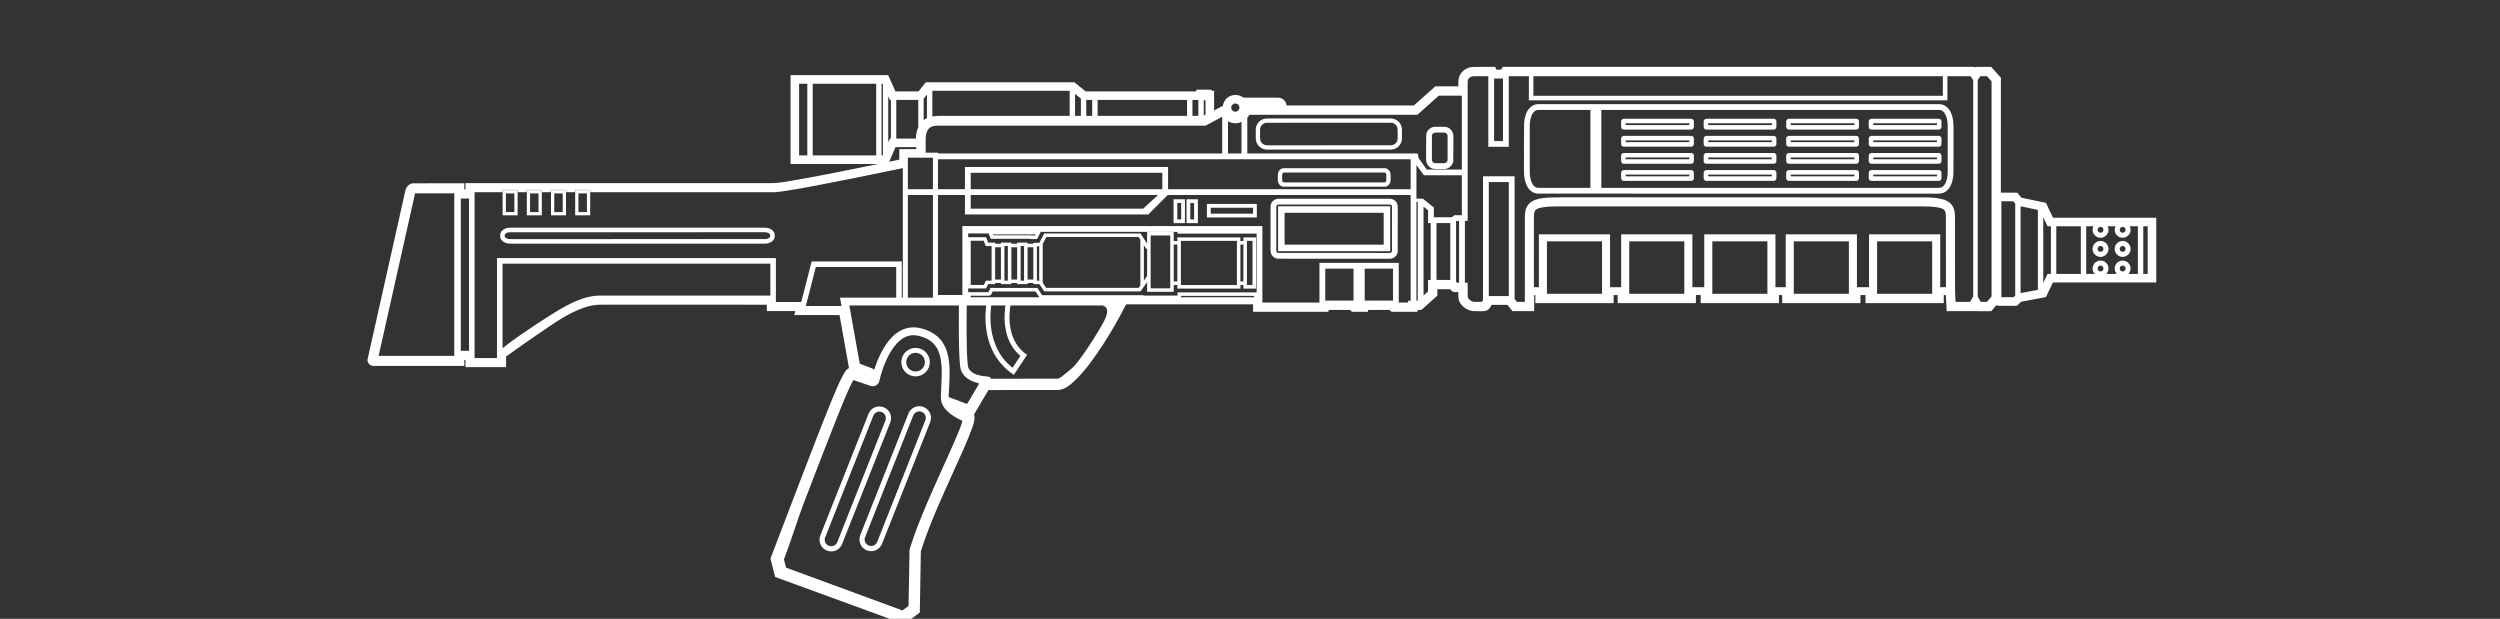 ﻿<?xml version="1.0" encoding="UTF-8" standalone="no"?>
<!DOCTYPE svg PUBLIC "-//W3C//DTD SVG 20010904//EN" "http://www.w3.org/TR/2001/REC-SVG-20010904/DTD/svg10.dtd">
<svg version="1.1" id="Frosty Editor v1.0.6.3" xmlns="http://www.w3.org/2000/svg" d1p1:xlink="http://www.w3.org/1999/xlink" viewBox="0 0 101 25" xmlns:d1p1="xmlns">
  <rect x="0" y="0" width="101" height="25" fill="#333333" stroke="none"/>
  <path stroke="none" fill="#ffffffff" d="M 79.701,2.699 C 79.679,2.699 79.658,2.700 79.636,2.701 75.752,2.703 71.867,2.701 67.982,2.702 65.558,2.702 63.135,2.702 60.712,2.702 60.686,2.737 60.665,2.775 60.645,2.814 60.452,2.814 60.452,2.814 60.452,2.814 60.438,2.777 60.423,2.739 60.409,2.702 60.096,2.704 59.782,2.696 59.469,2.707 59.225,2.731 58.993,2.907 58.938,3.151 58.910,3.261 58.916,3.375 58.917,3.488 57.988,3.488 57.988,3.488 57.988,3.488 57.698,3.746 57.407,4.004 57.117,4.262 55.404,4.262 53.692,4.262 51.979,4.262 51.966,4.097 51.823,3.951 51.655,3.948 51.516,3.940 51.376,3.950 51.236,3.946 50.901,3.946 50.565,3.945 50.229,3.944 50.012,3.764 49.644,3.814 49.491,4.054 49.445,4.121 49.414,4.198 49.405,4.278 49.300,4.319 49.207,4.386 49.106,4.434 49.060,4.470 49.037,4.467 49.049,4.404 49.049,3.647 49.049,3.647 49.049,3.647 49.014,3.670 48.983,3.707 48.961,3.654 48.894,3.598 48.804,3.632 48.727,3.623 48.325,3.623 48.325,3.623 48.325,3.623 48.321,3.653 48.353,3.709 48.299,3.692 43.859,3.692 43.859,3.692 43.859,3.692 43.708,3.569 43.556,3.446 43.404,3.323 37.402,3.323 37.402,3.323 37.402,3.323 37.305,3.446 37.207,3.569 37.110,3.692 36.177,3.692 36.177,3.692 36.177,3.692 36.079,3.473 35.981,3.255 35.883,3.036 31.938,3.036 31.938,3.036 31.938,3.036 31.938,6.625 31.938,6.625 31.938,6.625 35.479,6.625 35.479,6.625 35.479,6.625 34.258,6.876 33.036,7.124 31.808,7.332 31.562,7.373 31.315,7.406 31.065,7.398 29.582,7.401 28.098,7.398 26.614,7.399 18.806,7.399 18.806,7.399 18.806,7.399 18.806,7.654 18.806,7.654 18.806,7.654 18.756,7.671 18.753,7.636 18.759,7.595 18.759,7.403 18.759,7.403 18.759,7.403 18.060,7.405 17.361,7.400 16.663,7.408 16.496,7.430 16.390,7.594 16.366,7.749 15.861,10.007 15.353,12.264 14.848,14.522 14.824,14.675 14.983,14.806 15.129,14.783 16.339,14.785 17.549,14.784 18.759,14.784 18.759,14.541 18.759,14.541 18.759,14.541 18.808,14.524 18.811,14.559 18.806,14.600 18.806,14.832 18.806,14.832 18.806,14.832 20.446,14.832 20.446,14.832 20.446,14.832 20.446,14.404 20.446,14.404 20.446,14.404 21.023,13.985 21.612,13.584 22.201,13.181 22.691,12.853 23.205,12.529 23.781,12.372 24.006,12.311 24.240,12.305 24.471,12.309 26.640,12.311 28.809,12.309 30.979,12.310 30.979,12.567 30.979,12.567 30.979,12.567 32.130,12.567 32.130,12.567 32.130,12.567 32.116,12.621 32.102,12.675 32.088,12.729 33.917,12.729 33.917,12.729 33.917,12.729 34.045,13.444 34.172,14.158 34.300,14.872 34.169,14.930 34.109,15.071 34.042,15.188 33.857,15.536 33.715,15.905 33.562,16.268 33.145,17.291 32.751,18.325 32.354,19.356 31.943,20.426 31.535,21.498 31.126,22.568 31.190,22.815 31.253,23.062 31.316,23.309 33.054,23.945 34.792,24.580 36.529,25.216 36.739,25.060 36.950,24.903 37.160,24.746 37.174,23.921 37.188,23.096 37.202,22.270 37.576,21.099 38.101,19.985 38.604,18.865 38.843,18.337 39.089,17.811 39.284,17.265 39.332,17.120 39.382,16.968 39.370,16.813 39.369,16.779 39.334,16.747 39.366,16.719 39.556,16.399 39.745,16.079 39.933,15.758 40.883,15.757 41.833,15.758 42.783,15.755 43.039,15.722 43.243,15.544 43.425,15.375 43.874,14.946 44.226,14.429 44.567,13.913 44.906,13.391 45.213,12.849 45.496,12.294 50.624,12.294 50.624,12.294 50.624,12.294 50.624,12.597 50.624,12.597 50.624,12.597 53.657,12.597 53.657,12.597 53.657,12.597 53.676,12.576 53.684,12.548 53.682,12.520 54.548,12.520 54.548,12.520 54.548,12.520 54.574,12.586 54.651,12.614 54.716,12.597 55.252,12.597 55.252,12.597 55.252,12.597 55.270,12.576 55.278,12.548 55.276,12.520 56.143,12.520 56.143,12.520 56.143,12.520 56.168,12.586 56.246,12.614 56.311,12.597 57.261,12.597 57.261,12.597 57.261,12.597 57.277,12.572 57.245,12.512 57.291,12.527 57.368,12.533 57.452,12.517 57.501,12.453 57.690,12.283 57.880,12.113 58.069,11.943 58.069,11.684 58.069,11.684 58.069,11.684 58.243,11.686 58.418,11.680 58.592,11.687 58.638,11.752 58.709,11.816 58.795,11.799 58.917,11.799 58.917,11.799 58.917,11.799 58.914,11.956 58.906,12.128 59.005,12.260 59.141,12.467 59.392,12.589 59.640,12.571 59.757,12.567 59.875,12.579 59.991,12.565 60.119,12.542 60.217,12.437 60.257,12.317 60.899,12.317 60.899,12.317 60.899,12.317 60.967,12.402 61.036,12.486 61.105,12.571 61.981,12.571 61.981,12.571 61.981,12.571 61.980,12.354 61.980,12.138 61.980,11.921 62.026,11.906 62.038,11.930 62.029,11.973 62.029,12.246 62.029,12.246 62.029,12.246 65.190,12.246 65.190,12.246 65.190,12.246 65.190,11.920 65.190,11.920 65.190,11.920 65.353,11.920 65.353,11.920 65.353,11.920 65.353,12.246 65.353,12.246 65.353,12.246 68.514,12.246 68.514,12.246 68.514,12.246 68.514,11.920 68.514,11.920 68.514,11.920 68.709,11.920 68.709,11.920 68.709,11.920 68.709,12.246 68.709,12.246 68.709,12.246 71.870,12.246 71.870,12.246 71.870,12.246 71.870,11.920 71.870,11.920 71.870,11.920 72.001,11.920 72.001,11.920 72.001,11.920 72.001,12.246 72.001,12.246 72.001,12.246 75.163,12.246 75.163,12.246 75.163,12.246 75.163,11.920 75.163,11.920 75.163,11.920 75.366,11.920 75.366,11.920 75.366,11.920 75.366,12.246 75.366,12.246 75.366,12.246 78.528,12.246 78.528,12.246 78.528,12.246 78.528,11.920 78.528,11.920 78.528,11.920 78.565,11.925 78.631,11.899 78.615,11.960 78.625,12.164 78.635,12.367 78.646,12.571 79.809,12.571 79.809,12.571 79.809,12.571 79.823,12.537 79.862,12.582 79.893,12.572 80.077,12.569 80.262,12.572 80.447,12.571 80.517,12.490 80.587,12.403 80.658,12.325 80.728,12.378 80.819,12.345 80.899,12.354 81.482,12.354 81.482,12.354 81.482,12.354 81.551,12.303 81.598,12.224 81.675,12.185 82.002,12.125 82.328,12.064 82.654,12.003 82.749,11.806 82.843,11.609 82.938,11.412 87.113,11.412 87.113,11.412 87.113,11.412 87.113,8.796 87.113,8.796 87.113,8.796 82.940,8.796 82.940,8.796 82.940,8.796 82.845,8.596 82.750,8.395 82.656,8.195 82.326,8.126 81.997,8.057 81.667,7.988 81.610,7.920 81.552,7.852 81.494,7.784 81.274,7.784 81.055,7.784 80.835,7.783 80.837,6.236 80.835,4.688 80.836,3.141 80.705,2.994 80.575,2.848 80.444,2.702 80.241,2.703 80.037,2.699 79.835,2.704 79.811,2.724 79.793,2.718 79.765,2.706 79.744,2.700 79.722,2.699 79.701,2.699 Z M 59.844,3.079 C 60.128,3.079 60.128,3.079 60.128,3.079 60.128,5.932 60.128,5.932 60.128,5.932 60.955,5.932 60.955,5.932 60.955,5.932 60.955,4.981 60.954,4.030 60.954,3.079 61.766,3.079 61.766,3.079 61.766,3.079 61.766,3.871 61.766,3.871 61.766,3.871 61.766,4.054 61.766,4.054 61.766,4.054 61.950,4.054 61.950,4.054 61.950,4.054 78.675,4.054 78.675,4.054 78.675,4.054 78.675,3.871 78.675,3.871 78.675,3.871 78.675,3.079 78.675,3.079 78.675,3.079 79.609,3.079 79.609,3.079 79.609,3.079 79.645,3.131 79.681,3.184 79.717,3.237 79.717,11.971 79.717,11.971 79.717,11.971 79.676,12.046 79.636,12.120 79.595,12.195 79.004,12.195 79.004,12.195 79.004,12.195 78.998,12.059 78.989,11.923 78.985,11.787 78.981,10.972 78.983,10.157 78.982,9.342 78.982,9.115 78.984,8.889 78.978,8.663 78.970,8.528 78.936,8.388 78.853,8.279 78.764,8.164 78.631,8.091 78.493,8.052 78.259,7.988 78.015,7.977 77.774,7.974 73.011,7.974 68.248,7.973 63.486,7.973 63.197,7.975 62.909,7.968 62.620,7.980 62.417,7.989 62.212,8.007 62.019,8.076 61.889,8.124 61.768,8.209 61.698,8.331 61.625,8.457 61.604,8.606 61.605,8.749 61.602,9.898 61.604,11.046 61.604,12.195 61.284,12.195 61.284,12.195 61.284,12.195 61.253,12.156 61.221,12.117 61.190,12.078 61.190,7.122 61.190,7.122 61.190,7.122 59.914,7.122 59.914,7.122 59.914,7.122 59.914,8.781 59.914,10.439 59.913,12.098 59.912,12.136 59.895,12.182 59.855,12.192 59.820,12.198 59.784,12.193 59.748,12.195 59.687,12.194 59.626,12.196 59.566,12.195 59.508,12.191 59.450,12.172 59.404,12.136 59.358,12.103 59.314,12.061 59.297,12.007 59.290,11.812 59.295,11.617 59.292,11.423 59.182,11.423 59.182,11.423 59.182,11.423 59.182,8.927 59.182,8.927 59.182,8.927 59.293,8.927 59.293,8.927 59.293,8.927 59.293,7.081 59.293,7.081 59.293,7.081 59.293,6.848 59.293,6.848 59.293,6.848 59.293,3.864 59.293,3.864 59.293,3.864 59.293,3.672 59.292,3.480 59.294,3.289 59.298,3.235 59.322,3.176 59.366,3.141 59.422,3.093 59.498,3.078 59.570,3.080 59.661,3.079 59.753,3.079 59.844,3.079 Z M 61.950,3.079 C 78.491,3.079 78.491,3.079 78.491,3.079 78.491,3.871 78.491,3.871 78.491,3.871 61.950,3.871 61.950,3.871 61.950,3.871 Z M 80.009,3.079 C 80.275,3.079 80.275,3.079 80.275,3.079 80.337,3.147 80.398,3.216 80.459,3.284 80.459,11.976 80.459,11.976 80.459,11.976 80.397,12.049 80.335,12.122 80.273,12.195 80.023,12.195 80.023,12.195 80.023,12.195 79.982,12.124 79.942,12.053 79.901,11.982 79.901,3.230 79.901,3.230 79.901,3.230 79.937,3.179 79.973,3.129 80.009,3.079 Z M 60.361,3.172 C 60.721,3.172 60.721,3.172 60.721,3.172 60.721,5.698 60.721,5.698 60.721,5.698 60.361,5.698 60.361,5.698 60.361,5.698 Z M 32.284,3.382 C 32.616,3.382 32.616,3.382 32.616,3.382 32.616,6.279 32.616,6.279 32.616,6.279 32.284,6.279 32.284,6.279 32.284,6.279 Z M 32.834,3.382 C 35.398,3.382 35.398,3.382 35.398,3.382 35.398,6.279 35.398,6.279 35.398,6.279 32.834,6.279 32.834,6.279 32.834,6.279 Z M 35.615,3.382 C 35.660,3.382 35.660,3.382 35.660,3.382 35.668,3.396 35.670,3.411 35.669,3.426 35.669,6.254 35.669,6.254 35.669,6.254 35.662,6.262 35.664,6.282 35.650,6.279 35.615,6.279 35.615,6.279 35.615,6.279 Z M 37.667,3.669 C 43.215,3.669 43.215,3.669 43.215,3.669 43.215,4.681 43.215,4.681 43.215,4.681 41.464,4.681 39.712,4.681 37.960,4.681 37.862,4.680 37.763,4.687 37.667,4.705 Z M 43.433,3.792 C 43.511,3.856 43.589,3.919 43.668,3.982 43.668,4.681 43.668,4.681 43.668,4.681 43.589,4.681 43.511,4.680 43.433,4.681 Z M 37.449,3.820 C 37.449,4.771 37.449,4.771 37.449,4.771 37.402,4.793 37.357,4.820 37.316,4.852 37.316,3.988 37.316,3.988 37.316,3.988 37.361,3.932 37.405,3.876 37.449,3.820 Z M 58.130,3.864 C 59.059,3.864 59.059,3.864 59.059,3.864 59.059,6.848 59.059,6.848 59.059,6.848 57.644,6.848 57.644,6.848 57.644,6.848 57.534,6.695 57.423,6.542 57.312,6.389 57.310,6.323 57.292,6.260 57.266,6.200 50.391,6.200 50.391,6.200 50.391,6.200 50.391,4.754 50.391,4.754 50.391,4.754 50.422,4.718 50.452,4.681 50.474,4.639 57.260,4.639 57.260,4.639 57.260,4.639 57.550,4.380 57.840,4.122 58.130,3.864 Z M 35.886,3.888 C 35.907,3.934 35.928,3.980 35.948,4.026 35.953,4.042 35.972,4.038 35.985,4.038 35.997,4.034 35.991,4.047 35.992,4.055 35.992,5.599 35.992,5.599 35.992,5.599 35.952,5.599 35.952,5.599 35.952,5.599 35.930,5.649 35.908,5.700 35.886,5.750 Z M 36.210,4.038 C 37.098,4.038 37.098,4.038 37.098,4.038 37.098,5.139 37.098,5.139 37.098,5.139 37.034,5.284 37.005,5.442 37.001,5.599 36.210,5.599 36.210,5.599 36.210,5.599 Z M 43.885,4.038 C 44.125,4.038 44.125,4.038 44.125,4.038 44.125,4.681 44.125,4.681 44.125,4.681 43.885,4.681 43.885,4.681 43.885,4.681 Z M 44.343,4.038 C 47.957,4.038 47.957,4.038 47.957,4.038 47.957,4.680 47.957,4.680 47.957,4.680 46.752,4.680 45.547,4.680 44.343,4.681 Z M 48.175,4.038 C 48.414,4.038 48.414,4.038 48.414,4.038 48.414,4.680 48.414,4.680 48.414,4.680 48.175,4.680 48.175,4.680 48.175,4.680 Z M 48.632,4.038 C 48.658,4.038 48.658,4.038 48.658,4.038 48.656,4.050 48.668,4.061 48.680,4.055 48.691,4.055 48.708,4.051 48.703,4.068 48.703,4.630 48.703,4.630 48.703,4.630 48.632,4.668 48.632,4.668 48.632,4.668 Z M 49.897,4.181 C 49.900,4.181 49.903,4.181 49.907,4.181 49.957,4.181 50.007,4.204 50.038,4.244 50.082,4.299 50.086,4.382 50.045,4.440 50.007,4.501 49.927,4.527 49.859,4.506 49.789,4.487 49.742,4.417 49.742,4.346 49.739,4.261 49.813,4.185 49.897,4.181 Z M 62.143,4.206 C 62.136,4.206 62.129,4.207 62.122,4.207 62.041,4.212 61.963,4.239 61.895,4.283 61.789,4.352 61.710,4.457 61.663,4.574 61.605,4.713 61.579,4.864 61.573,5.015 61.566,5.467 61.569,5.920 61.569,6.373 61.571,6.610 61.561,6.847 61.577,7.083 61.592,7.260 61.635,7.438 61.733,7.588 61.817,7.714 61.956,7.807 62.109,7.821 63.572,7.824 65.036,7.823 66.500,7.823 70.357,7.823 74.214,7.824 78.071,7.823 78.204,7.818 78.339,7.837 78.470,7.804 78.614,7.762 78.729,7.651 78.797,7.519 78.875,7.366 78.908,7.194 78.917,7.024 78.924,6.577 78.922,6.130 78.922,5.683 78.918,5.431 78.931,5.179 78.911,4.927 78.895,4.753 78.849,4.577 78.749,4.431 78.660,4.303 78.513,4.212 78.356,4.207 72.951,4.206 67.547,4.206 62.143,4.206 Z M 62.147,4.440 C 64.253,4.440 64.253,4.440 64.253,4.440 64.253,7.590 64.253,7.590 64.253,7.590 63.548,7.590 62.843,7.590 62.138,7.589 62.048,7.585 61.971,7.525 61.924,7.452 61.852,7.343 61.825,7.212 61.811,7.084 61.797,6.943 61.804,6.799 61.802,6.657 61.802,6.135 61.801,5.612 61.802,5.090 61.806,4.946 61.822,4.798 61.878,4.663 61.913,4.579 61.970,4.498 62.056,4.460 62.085,4.447 62.116,4.440 62.147,4.440 Z M 64.694,4.440 C 78.343,4.440 78.343,4.440 78.343,4.440 78.431,4.440 78.510,4.496 78.559,4.567 78.631,4.669 78.660,4.795 78.676,4.917 78.694,5.066 78.686,5.217 78.688,5.367 78.688,5.891 78.689,6.414 78.687,6.937 78.685,7.073 78.671,7.211 78.623,7.340 78.590,7.429 78.535,7.516 78.449,7.562 78.406,7.586 78.357,7.592 78.308,7.590 64.694,7.590 64.694,7.590 64.694,7.590 Z M 49.377,4.715 C 49.377,6.200 49.377,6.200 49.377,6.200 37.894,6.200 37.894,6.200 37.894,6.200 37.894,6.189 37.895,6.173 37.886,6.167 37.396,6.167 37.396,6.167 37.396,6.167 37.397,5.984 37.395,5.802 37.397,5.620 37.400,5.508 37.411,5.393 37.460,5.291 37.494,5.217 37.553,5.154 37.628,5.122 37.692,5.093 37.761,5.082 37.830,5.078 37.937,5.077 38.045,5.078 38.153,5.078 48.709,5.076 48.709,5.076 48.709,5.076 48.932,4.956 49.154,4.836 49.377,4.715 Z M 51.187,4.786 C 50.936,4.786 50.733,4.988 50.733,5.239 50.733,5.590 50.733,5.590 50.733,5.590 50.733,5.841 50.936,6.043 51.187,6.043 56.185,6.043 56.185,6.043 56.185,6.043 56.437,6.043 56.639,5.841 56.639,5.590 56.639,5.239 56.639,5.239 56.639,5.239 56.639,4.988 56.437,4.786 56.185,4.786 Z M 65.597,4.798 C 65.549,4.807 65.500,4.841 65.494,4.893 65.492,4.969 65.495,5.046 65.494,5.122 65.493,5.155 65.504,5.188 65.531,5.209 65.557,5.231 65.594,5.238 65.628,5.235 66.529,5.235 67.431,5.235 68.333,5.235 68.384,5.231 68.433,5.186 68.432,5.132 68.433,5.061 68.432,4.989 68.432,4.918 68.433,4.889 68.428,4.857 68.407,4.836 68.387,4.813 68.357,4.800 68.327,4.798 68.322,4.798 68.318,4.798 68.314,4.798 Z M 68.931,4.798 C 68.884,4.807 68.835,4.841 68.829,4.893 68.827,4.968 68.829,5.044 68.828,5.120 68.827,5.152 68.837,5.185 68.863,5.206 68.889,5.230 68.926,5.238 68.961,5.235 69.863,5.235 70.765,5.235 71.667,5.235 71.719,5.231 71.768,5.186 71.766,5.132 71.768,5.061 71.766,4.990 71.767,4.918 71.768,4.889 71.762,4.857 71.741,4.835 71.718,4.811 71.685,4.796 71.652,4.798 Z M 72.266,4.798 C 72.218,4.807 72.169,4.841 72.163,4.893 72.161,4.969 72.163,5.046 72.162,5.122 72.162,5.155 72.173,5.188 72.200,5.209 72.226,5.231 72.263,5.238 72.297,5.235 73.199,5.235 74.100,5.235 75.002,5.235 75.053,5.231 75.102,5.186 75.101,5.132 75.102,5.061 75.101,4.989 75.102,4.918 75.102,4.889 75.097,4.857 75.076,4.836 75.056,4.813 75.026,4.800 74.995,4.798 74.991,4.798 74.987,4.798 74.983,4.798 Z M 75.600,4.798 C 75.552,4.807 75.504,4.841 75.498,4.893 75.496,4.968 75.498,5.044 75.497,5.120 75.496,5.152 75.506,5.185 75.531,5.206 75.558,5.230 75.595,5.238 75.630,5.235 76.532,5.235 77.434,5.235 78.336,5.235 78.388,5.231 78.437,5.186 78.435,5.132 78.437,5.061 78.435,4.990 78.436,4.918 78.437,4.889 78.431,4.857 78.410,4.835 78.387,4.811 78.354,4.796 78.321,4.798 Z M 49.611,4.902 C 49.614,4.904 49.618,4.906 49.622,4.908 49.759,4.979 49.924,5.002 50.072,4.957 50.101,4.948 50.130,4.938 50.157,4.925 50.157,6.200 50.157,6.200 50.157,6.200 49.611,6.200 49.611,6.200 49.611,6.200 Z M 56.112,4.958 C 56.127,4.958 56.141,4.958 56.156,4.958 56.170,4.958 56.185,4.959 56.200,4.959 56.311,4.961 56.415,5.041 56.451,5.146 56.468,5.209 56.466,5.276 56.466,5.341 56.464,5.431 56.469,5.521 56.464,5.611 56.459,5.734 56.359,5.843 56.239,5.865 56.195,5.872 56.151,5.868 56.106,5.869 54.600,5.870 53.094,5.870 51.588,5.871 51.460,5.870 51.332,5.871 51.204,5.870 51.161,5.870 51.117,5.866 51.078,5.848 51.000,5.815 50.935,5.745 50.916,5.661 50.902,5.574 50.907,5.485 50.906,5.397 50.909,5.330 50.901,5.263 50.910,5.197 50.925,5.073 51.035,4.971 51.158,4.960 52.810,4.959 54.461,4.959 56.112,4.958 Z M 71.584,4.980 C 71.584,4.983 71.584,4.986 71.584,4.988 71.584,5.009 71.584,5.031 71.584,5.052 70.727,5.052 69.869,5.052 69.011,5.052 69.011,5.029 69.011,5.005 69.011,4.981 Z M 68.249,4.981 C 68.249,4.983 68.249,4.986 68.249,4.988 68.249,5.010 68.249,5.031 68.249,5.052 67.392,5.052 66.534,5.052 65.676,5.052 65.676,5.029 65.676,5.005 65.676,4.981 66.534,4.981 67.392,4.981 68.249,4.981 Z M 74.918,4.981 C 74.918,4.983 74.918,4.986 74.918,4.988 74.918,5.010 74.918,5.031 74.918,5.052 74.061,5.052 73.203,5.052 72.345,5.052 72.345,5.029 72.345,5.005 72.345,4.981 73.203,4.981 74.061,4.981 74.918,4.981 Z M 78.253,4.981 C 78.253,4.983 78.253,4.986 78.253,4.988 78.253,5.010 78.253,5.031 78.253,5.052 77.395,5.052 76.538,5.052 75.680,5.052 75.680,5.029 75.680,5.005 75.680,4.981 76.538,4.981 77.395,4.981 78.253,4.981 Z M 58.216,5.121 C 58.189,5.121 58.162,5.121 58.135,5.122 58.076,5.123 58.017,5.120 57.958,5.122 57.791,5.134 57.641,5.272 57.620,5.438 57.613,5.772 57.617,6.105 57.616,6.439 57.605,6.610 57.731,6.780 57.899,6.818 58.052,6.837 58.206,6.824 58.360,6.828 58.530,6.823 58.688,6.686 58.711,6.516 58.720,6.172 58.714,5.829 58.717,5.485 58.714,5.334 58.610,5.189 58.465,5.142 58.411,5.124 58.353,5.126 58.296,5.122 58.269,5.122 58.243,5.121 58.216,5.121 Z M 58.265,5.355 C 58.300,5.356 58.336,5.353 58.371,5.358 58.431,5.368 58.480,5.423 58.482,5.484 58.483,5.546 58.482,5.609 58.482,5.671 58.482,5.938 58.483,6.205 58.482,6.472 58.476,6.540 58.413,6.598 58.344,6.594 58.239,6.595 58.133,6.594 58.028,6.594 57.992,6.593 57.954,6.598 57.922,6.579 57.876,6.554 57.845,6.502 57.850,6.449 57.849,6.256 57.850,6.064 57.849,5.872 57.850,5.740 57.849,5.609 57.850,5.477 57.856,5.411 57.916,5.356 57.982,5.356 58.076,5.355 58.171,5.355 58.265,5.355 Z M 65.597,5.489 C 65.549,5.497 65.500,5.532 65.494,5.583 65.492,5.660 65.495,5.736 65.494,5.813 65.493,5.845 65.504,5.879 65.531,5.899 65.557,5.922 65.594,5.929 65.628,5.926 66.529,5.926 67.431,5.926 68.333,5.926 68.384,5.921 68.433,5.877 68.432,5.823 68.433,5.751 68.432,5.680 68.432,5.608 68.433,5.579 68.428,5.548 68.407,5.526 68.387,5.504 68.357,5.490 68.327,5.489 68.322,5.489 68.318,5.488 68.314,5.489 Z M 68.931,5.489 C 68.884,5.497 68.835,5.532 68.829,5.583 68.827,5.659 68.829,5.735 68.828,5.810 68.827,5.842 68.837,5.876 68.863,5.897 68.889,5.921 68.926,5.929 68.961,5.926 69.863,5.926 70.765,5.926 71.667,5.926 71.719,5.921 71.768,5.877 71.766,5.823 71.768,5.751 71.766,5.680 71.767,5.609 71.768,5.579 71.762,5.548 71.741,5.526 71.718,5.502 71.685,5.487 71.652,5.489 Z M 72.266,5.489 C 72.218,5.497 72.169,5.532 72.163,5.583 72.161,5.660 72.163,5.736 72.162,5.813 72.162,5.845 72.173,5.879 72.200,5.899 72.226,5.922 72.263,5.929 72.297,5.926 73.199,5.926 74.100,5.926 75.002,5.926 75.053,5.921 75.102,5.877 75.101,5.823 75.102,5.751 75.101,5.680 75.102,5.608 75.102,5.579 75.097,5.548 75.076,5.526 75.056,5.504 75.026,5.490 74.995,5.489 74.991,5.489 74.987,5.488 74.983,5.489 Z M 75.600,5.489 C 75.552,5.497 75.504,5.532 75.498,5.583 75.496,5.659 75.498,5.735 75.497,5.810 75.496,5.842 75.506,5.876 75.531,5.897 75.558,5.921 75.595,5.929 75.630,5.926 76.532,5.926 77.434,5.926 78.336,5.926 78.388,5.921 78.437,5.877 78.435,5.823 78.437,5.751 78.435,5.680 78.436,5.609 78.437,5.579 78.431,5.548 78.410,5.526 78.387,5.502 78.354,5.487 78.321,5.489 Z M 71.584,5.671 C 71.584,5.674 71.584,5.676 71.584,5.679 71.584,5.700 71.584,5.721 71.584,5.743 70.727,5.743 69.869,5.743 69.011,5.743 69.011,5.720 69.011,5.696 69.011,5.672 69.869,5.672 70.726,5.672 71.584,5.671 Z M 68.249,5.672 C 68.249,5.674 68.249,5.677 68.249,5.679 68.249,5.700 68.249,5.721 68.249,5.742 65.676,5.743 65.676,5.743 65.676,5.743 65.676,5.719 65.676,5.696 65.676,5.672 66.534,5.672 67.392,5.672 68.249,5.672 Z M 74.918,5.672 C 74.918,5.674 74.918,5.677 74.918,5.679 74.918,5.700 74.918,5.721 74.918,5.742 72.345,5.743 72.345,5.743 72.345,5.743 72.345,5.719 72.345,5.696 72.345,5.672 73.203,5.672 74.061,5.672 74.918,5.672 Z M 78.253,5.672 C 78.253,5.674 78.253,5.677 78.253,5.679 78.253,5.700 78.253,5.722 78.253,5.743 77.395,5.743 76.538,5.743 75.680,5.743 75.680,5.719 75.680,5.696 75.680,5.672 Z M 36.179,5.945 C 37.019,5.945 37.019,5.945 37.019,5.945 37.019,5.987 37.034,6.043 36.972,6.024 36.331,6.024 36.331,6.024 36.331,6.024 36.331,6.449 36.331,6.449 36.331,6.449 36.196,6.477 36.060,6.506 35.925,6.534 36.010,6.337 36.094,6.141 36.179,5.945 Z M 65.597,6.180 C 65.549,6.188 65.500,6.223 65.494,6.274 65.492,6.350 65.495,6.427 65.494,6.503 65.493,6.536 65.504,6.570 65.531,6.590 65.557,6.613 65.594,6.619 65.628,6.616 66.529,6.616 67.431,6.617 68.333,6.616 68.384,6.612 68.433,6.567 68.432,6.513 68.433,6.442 68.432,6.370 68.432,6.299 68.433,6.270 68.428,6.239 68.407,6.217 68.387,6.195 68.357,6.181 68.327,6.180 68.322,6.179 68.318,6.179 68.314,6.180 Z M 68.931,6.180 C 68.884,6.188 68.835,6.223 68.829,6.274 68.827,6.350 68.829,6.425 68.828,6.501 68.827,6.533 68.837,6.567 68.863,6.588 68.889,6.612 68.926,6.620 68.961,6.616 69.863,6.616 70.765,6.617 71.667,6.616 71.719,6.612 71.768,6.567 71.766,6.513 71.768,6.442 71.766,6.371 71.767,6.299 71.768,6.270 71.762,6.239 71.741,6.217 71.718,6.192 71.685,6.178 71.652,6.180 Z M 72.266,6.180 C 72.218,6.188 72.169,6.223 72.163,6.274 72.161,6.350 72.163,6.427 72.162,6.503 72.162,6.536 72.173,6.570 72.200,6.590 72.226,6.613 72.263,6.619 72.297,6.616 73.199,6.616 74.100,6.617 75.002,6.616 75.053,6.612 75.102,6.567 75.101,6.513 75.102,6.442 75.101,6.370 75.102,6.299 75.102,6.270 75.097,6.239 75.076,6.217 75.056,6.195 75.026,6.181 74.995,6.180 74.991,6.179 74.987,6.179 74.983,6.180 Z M 75.600,6.180 C 75.552,6.188 75.504,6.223 75.498,6.274 75.496,6.350 75.498,6.425 75.497,6.501 75.496,6.533 75.506,6.567 75.531,6.588 75.558,6.612 75.595,6.620 75.630,6.616 76.532,6.616 77.434,6.617 78.336,6.616 78.388,6.612 78.437,6.567 78.435,6.513 78.437,6.442 78.435,6.371 78.436,6.299 78.437,6.270 78.431,6.239 78.410,6.217 78.387,6.192 78.354,6.178 78.321,6.180 Z M 71.584,6.362 C 71.584,6.364 71.584,6.367 71.584,6.369 71.584,6.391 71.584,6.412 71.584,6.433 70.726,6.433 69.869,6.433 69.011,6.434 69.011,6.410 69.011,6.387 69.011,6.363 69.869,6.363 70.726,6.362 71.584,6.362 Z M 68.249,6.362 C 68.249,6.365 68.249,6.367 68.249,6.370 68.249,6.391 68.249,6.412 68.249,6.433 65.676,6.434 65.676,6.434 65.676,6.434 65.676,6.410 65.676,6.387 65.676,6.363 66.534,6.363 67.392,6.363 68.249,6.362 Z M 74.918,6.362 C 74.918,6.365 74.918,6.367 74.918,6.370 74.918,6.391 74.918,6.412 74.918,6.433 72.345,6.434 72.345,6.434 72.345,6.434 72.345,6.410 72.345,6.387 72.345,6.363 73.203,6.363 74.061,6.363 74.918,6.362 Z M 78.253,6.362 C 78.253,6.365 78.253,6.367 78.253,6.370 78.253,6.391 78.253,6.412 78.253,6.433 77.395,6.433 76.538,6.433 75.680,6.434 75.680,6.410 75.680,6.387 75.680,6.363 76.538,6.363 77.395,6.363 78.253,6.362 Z M 36.678,6.370 C 37.690,6.370 37.690,6.370 37.690,6.370 37.690,7.644 37.690,7.644 37.690,7.644 36.678,7.644 36.678,7.644 36.678,7.644 Z M 37.894,6.433 C 56.990,6.433 56.990,6.433 56.990,6.433 56.990,7.644 56.990,7.644 56.990,7.644 47.190,7.644 47.190,7.644 47.190,7.644 47.190,6.747 47.190,6.747 47.190,6.747 38.983,6.747 38.983,6.747 38.983,6.747 38.983,7.644 38.983,7.644 38.983,7.644 37.894,7.644 37.894,7.644 37.894,7.644 Z M 57.224,6.664 C 57.322,6.800 57.421,6.937 57.519,7.073 57.531,7.088 57.553,7.079 57.569,7.081 59.059,7.081 59.059,7.081 59.059,7.081 59.059,8.693 59.059,8.693 59.059,8.693 58.756,8.693 58.756,8.693 58.756,8.693 58.723,8.721 58.689,8.750 58.655,8.778 57.927,8.778 57.927,8.778 57.927,8.778 57.927,8.384 57.927,8.384 57.927,8.384 57.779,8.265 57.632,8.146 57.485,8.027 57.224,8.027 57.224,8.027 57.224,8.027 Z M 36.474,6.791 C 36.474,12.027 36.474,12.027 36.474,12.027 36.432,12.027 36.432,12.027 36.432,12.027 36.432,10.562 36.432,10.562 36.432,10.562 32.791,10.562 32.791,10.562 32.791,10.562 32.651,11.108 32.511,11.654 32.371,12.200 31.346,12.200 31.346,12.200 31.346,12.200 31.346,10.427 31.346,10.427 31.346,10.427 20.078,10.427 20.078,10.427 20.078,10.427 20.078,14.465 20.078,14.465 20.078,14.465 19.173,14.465 19.173,14.465 19.173,14.465 19.173,7.766 19.173,7.766 19.173,7.766 20.296,7.766 20.296,7.766 20.296,7.766 20.296,7.672 20.296,7.672 20.296,7.672 20.922,7.672 20.922,7.672 20.922,7.672 20.922,7.766 20.922,7.766 20.922,7.766 21.273,7.766 21.273,7.766 21.273,7.766 21.273,7.672 21.273,7.672 21.273,7.672 21.900,7.672 21.900,7.672 21.900,7.672 21.900,7.766 21.900,7.766 21.900,7.766 22.250,7.766 22.250,7.766 22.250,7.766 22.250,7.672 22.250,7.672 22.250,7.672 22.877,7.672 22.877,7.672 22.877,7.672 22.877,7.766 22.877,7.766 22.877,7.766 23.227,7.766 23.227,7.766 23.227,7.766 23.227,7.672 23.227,7.672 23.227,7.672 23.854,7.672 23.854,7.672 23.854,7.672 23.854,7.766 23.854,7.766 23.854,7.766 26.331,7.766 28.807,7.766 31.284,7.766 31.436,7.759 31.585,7.735 31.735,7.713 32.128,7.653 32.520,7.581 32.911,7.508 33.956,7.311 34.998,7.098 36.039,6.882 36.184,6.852 36.329,6.821 36.474,6.791 Z M 51.862,6.795 C 51.730,6.795 51.624,6.919 51.624,7.072 51.624,7.266 51.624,7.266 51.624,7.266 51.624,7.419 51.730,7.542 51.862,7.542 55.943,7.542 55.943,7.542 55.943,7.542 56.075,7.542 56.181,7.419 56.181,7.266 56.181,7.072 56.181,7.072 56.181,7.072 56.181,6.919 56.075,6.795 55.943,6.795 Z M 65.597,6.870 C 65.549,6.879 65.500,6.914 65.494,6.965 65.492,7.041 65.495,7.117 65.494,7.194 65.493,7.226 65.504,7.260 65.531,7.281 65.557,7.304 65.594,7.310 65.628,7.307 66.529,7.307 67.431,7.307 68.333,7.307 68.384,7.303 68.433,7.258 68.432,7.204 68.433,7.133 68.432,7.061 68.432,6.990 68.433,6.961 68.428,6.929 68.407,6.908 68.387,6.885 68.357,6.872 68.327,6.870 68.322,6.870 68.318,6.870 68.314,6.870 Z M 68.931,6.870 C 68.884,6.879 68.835,6.913 68.829,6.964 68.827,7.040 68.829,7.116 68.828,7.191 68.827,7.223 68.837,7.257 68.863,7.278 68.889,7.302 68.926,7.310 68.961,7.307 69.863,7.307 70.765,7.307 71.667,7.307 71.719,7.303 71.768,7.258 71.766,7.204 71.768,7.133 71.766,7.061 71.767,6.990 71.768,6.960 71.762,6.929 71.741,6.907 71.718,6.883 71.685,6.869 71.652,6.870 Z M 72.266,6.870 C 72.218,6.879 72.169,6.914 72.163,6.965 72.161,7.041 72.163,7.117 72.162,7.194 72.162,7.226 72.173,7.260 72.200,7.281 72.226,7.304 72.263,7.310 72.297,7.307 73.199,7.307 74.100,7.307 75.002,7.307 75.053,7.303 75.102,7.258 75.101,7.204 75.102,7.133 75.101,7.061 75.102,6.990 75.102,6.961 75.097,6.929 75.076,6.908 75.056,6.885 75.026,6.872 74.995,6.870 74.991,6.870 74.987,6.870 74.983,6.870 Z M 75.600,6.870 C 75.552,6.879 75.504,6.913 75.498,6.964 75.496,7.040 75.498,7.116 75.497,7.191 75.496,7.223 75.506,7.257 75.531,7.278 75.558,7.302 75.595,7.310 75.630,7.307 76.532,7.307 77.434,7.307 78.336,7.307 78.388,7.303 78.437,7.258 78.435,7.204 78.437,7.133 78.435,7.061 78.436,6.990 78.437,6.960 78.431,6.929 78.410,6.907 78.387,6.883 78.354,6.869 78.321,6.870 Z M 55.935,6.969 C 55.937,6.968 55.939,6.968 55.940,6.969 55.942,6.969 55.944,6.969 55.946,6.969 55.983,6.977 56.002,7.017 56.006,7.051 56.009,7.124 56.010,7.196 56.007,7.269 56.009,7.310 55.988,7.358 55.945,7.369 55.412,7.369 55.412,7.369 55.412,7.369 54.265,7.369 53.118,7.370 51.971,7.369 51.932,7.366 51.893,7.372 51.854,7.366 51.819,7.357 51.804,7.318 51.799,7.285 51.797,7.213 51.796,7.141 51.799,7.070 51.797,7.028 51.817,6.980 51.860,6.969 53.219,6.969 54.577,6.969 55.935,6.969 Z M 39.217,6.981 C 46.957,6.981 46.957,6.981 46.957,6.981 46.957,7.644 46.957,7.644 46.957,7.644 39.217,7.644 39.217,7.644 39.217,7.644 Z M 71.584,7.053 C 71.584,7.055 71.584,7.058 71.584,7.060 71.584,7.081 71.584,7.102 71.584,7.124 70.727,7.124 69.869,7.124 69.011,7.125 69.011,7.101 69.011,7.077 69.011,7.054 69.869,7.053 70.726,7.053 71.584,7.053 Z M 65.676,7.053 C 66.534,7.053 67.392,7.053 68.249,7.053 68.249,7.056 68.249,7.058 68.249,7.061 68.249,7.082 68.249,7.103 68.249,7.124 65.676,7.125 65.676,7.125 65.676,7.125 65.676,7.101 65.676,7.077 65.676,7.053 Z M 72.345,7.053 C 73.203,7.053 74.061,7.053 74.918,7.053 74.918,7.056 74.918,7.058 74.918,7.061 74.918,7.082 74.918,7.103 74.918,7.124 72.345,7.125 72.345,7.125 72.345,7.125 72.345,7.101 72.345,7.077 72.345,7.053 Z M 78.253,7.053 C 78.253,7.056 78.253,7.058 78.253,7.061 78.253,7.082 78.253,7.103 78.253,7.124 77.395,7.124 76.538,7.124 75.680,7.125 75.680,7.101 75.680,7.077 75.680,7.054 Z M 60.147,7.356 C 60.956,7.356 60.956,7.356 60.956,7.356 60.956,11.960 60.956,11.960 60.956,11.960 60.147,11.960 60.147,11.960 60.147,11.960 Z M 20.306,7.682 C 20.306,7.692 20.306,7.692 20.306,7.692 20.306,8.699 20.306,8.699 20.306,8.699 20.912,8.699 20.912,8.699 20.912,8.699 20.912,7.682 20.912,7.682 20.912,7.682 Z M 21.283,7.682 C 21.283,7.692 21.283,7.692 21.283,7.692 21.283,8.699 21.283,8.699 21.283,8.699 21.889,8.699 21.889,8.699 21.889,8.699 21.889,7.682 21.889,7.682 21.889,7.682 Z M 22.260,7.682 C 22.260,7.692 22.260,7.692 22.260,7.692 22.260,8.699 22.260,8.699 22.260,8.699 22.867,8.699 22.867,8.699 22.867,8.699 22.867,7.682 22.867,7.682 22.867,7.682 Z M 23.237,7.682 C 23.237,7.692 23.237,7.692 23.237,7.692 23.237,8.699 23.237,8.699 23.237,8.699 23.844,8.699 23.844,8.699 23.844,8.699 23.844,7.682 23.844,7.682 23.844,7.682 Z M 16.769,7.810 C 18.352,7.810 18.352,7.810 18.352,7.810 18.352,14.377 18.352,14.377 18.352,14.377 15.296,14.377 15.296,14.377 15.296,14.377 15.787,12.188 16.278,9.999 16.769,7.810 Z M 20.438,7.814 C 20.780,7.814 20.780,7.814 20.780,7.814 20.780,8.567 20.780,8.567 20.780,8.567 20.438,8.567 20.438,8.567 20.438,8.567 Z M 21.415,7.814 C 21.757,7.814 21.757,7.814 21.757,7.814 21.757,8.567 21.757,8.567 21.757,8.567 21.415,8.567 21.415,8.567 21.415,8.567 Z M 22.392,7.814 C 22.734,7.814 22.734,7.814 22.734,7.814 22.734,8.567 22.734,8.567 22.734,8.567 22.392,8.567 22.392,8.567 22.392,8.567 Z M 23.369,7.814 C 23.712,7.814 23.712,7.814 23.712,7.814 23.712,8.567 23.712,8.567 23.712,8.567 23.369,8.567 23.369,8.567 23.369,8.567 Z M 36.678,7.877 C 37.690,7.877 37.690,7.877 37.690,7.877 37.690,12.027 37.690,12.027 37.690,12.027 36.678,12.027 36.678,12.027 36.678,12.027 Z M 37.894,7.877 C 38.067,7.877 38.067,7.877 38.067,7.877 38.983,7.877 38.983,7.877 38.983,7.877 38.983,8.664 38.983,8.664 38.983,8.664 46.392,8.664 46.392,8.664 46.392,8.664 46.654,8.402 46.917,8.140 47.179,7.877 56.990,7.877 56.990,7.877 56.990,7.877 56.990,12.150 56.990,12.150 56.990,12.150 56.886,12.150 56.886,12.150 56.886,12.150 56.886,12.221 56.886,12.221 56.886,12.221 56.510,12.221 56.510,12.221 56.510,12.221 56.510,10.620 56.510,10.620 56.510,10.620 53.306,10.620 53.306,10.620 53.306,10.620 53.306,12.221 53.306,12.221 53.306,12.221 51.000,12.221 51.000,12.221 51.000,12.221 51.000,9.133 51.000,9.133 51.000,9.133 38.881,9.133 38.881,9.133 38.881,9.133 38.881,11.917 38.881,11.917 38.881,11.917 37.894,11.917 37.894,11.917 37.894,11.917 Z M 39.217,7.877 C 46.789,7.877 46.789,7.877 46.789,7.877 46.587,8.062 46.385,8.246 46.183,8.430 39.217,8.430 39.217,8.430 39.217,8.430 Z M 18.616,8.022 C 18.949,8.022 18.949,8.022 18.949,8.022 18.949,14.173 18.949,14.173 18.949,14.173 18.616,14.173 18.616,14.173 18.616,14.173 Z M 51.639,8.029 C 51.492,8.034 51.355,8.150 51.333,8.296 51.330,8.355 51.332,8.413 51.331,8.471 51.329,8.924 51.329,9.376 51.330,9.829 51.331,9.951 51.323,10.074 51.337,10.196 51.360,10.330 51.482,10.438 51.617,10.450 51.764,10.453 51.911,10.451 52.058,10.452 53.428,10.453 54.798,10.453 56.168,10.452 56.315,10.444 56.450,10.323 56.467,10.175 56.470,9.669 56.470,9.164 56.469,8.657 56.468,8.533 56.476,8.408 56.462,8.284 56.436,8.136 56.289,8.023 56.139,8.030 54.639,8.029 53.139,8.029 51.639,8.029 Z M 47.412,8.049 C 47.412,8.059 47.412,8.059 47.412,8.059 47.412,9.015 47.412,9.015 47.412,9.015 47.872,9.015 47.872,9.015 47.872,9.015 47.872,8.049 47.872,8.049 47.872,8.049 Z M 47.935,8.049 C 47.935,8.059 47.935,8.059 47.935,8.059 47.935,9.015 47.935,9.015 47.935,9.015 48.395,9.015 48.395,9.015 48.395,9.015 48.395,8.049 48.395,8.049 48.395,8.049 Z M 80.856,8.130 C 81.333,8.130 81.333,8.130 81.333,8.130 81.360,8.162 81.388,8.194 81.415,8.226 81.415,11.941 81.415,11.941 81.415,11.941 81.391,11.963 81.368,11.985 81.345,12.008 81.183,12.008 81.021,12.008 80.859,12.008 80.853,11.993 80.857,11.975 80.856,11.959 Z M 57.224,8.162 C 57.277,8.162 57.277,8.162 57.277,8.162 57.276,8.262 57.277,8.363 57.277,8.463 57.277,12.148 57.277,12.148 57.277,12.148 57.263,12.152 57.247,12.148 57.233,12.150 57.216,12.155 57.226,12.134 57.224,12.125 Z M 47.564,8.202 C 47.719,8.202 47.719,8.202 47.719,8.202 47.719,8.863 47.719,8.863 47.719,8.863 47.564,8.863 47.564,8.863 47.564,8.863 Z M 48.087,8.202 C 48.242,8.202 48.242,8.202 48.242,8.202 48.242,8.863 48.242,8.863 48.242,8.863 48.087,8.863 48.087,8.863 48.087,8.863 Z M 48.760,8.240 C 48.760,8.250 48.760,8.250 48.760,8.250 48.760,8.785 48.760,8.785 48.760,8.785 50.776,8.785 50.776,8.785 50.776,8.785 50.776,8.240 50.776,8.240 50.776,8.240 Z M 51.669,8.263 C 51.839,8.263 52.010,8.262 52.181,8.263 53.503,8.263 54.826,8.263 56.148,8.263 56.188,8.265 56.230,8.291 56.234,8.333 56.239,8.373 56.234,8.414 56.236,8.454 56.236,9.016 56.237,9.579 56.236,10.141 56.234,10.177 56.206,10.208 56.170,10.215 56.132,10.224 56.092,10.217 56.054,10.220 54.586,10.219 53.119,10.219 51.651,10.219 51.611,10.217 51.567,10.190 51.564,10.147 51.560,10.106 51.564,10.065 51.563,10.024 51.563,9.463 51.562,8.902 51.563,8.341 51.565,8.305 51.594,8.274 51.629,8.267 51.642,8.263 51.655,8.263 51.669,8.263 Z M 51.634,8.334 C 51.634,8.344 51.634,8.344 51.634,8.344 51.634,10.149 51.634,10.149 51.634,10.149 56.165,10.149 56.165,10.149 56.165,10.149 56.165,8.334 56.165,8.334 56.165,8.334 Z M 81.632,8.334 C 81.865,8.383 82.098,8.432 82.330,8.480 82.330,11.712 82.330,11.712 82.330,11.712 82.098,11.755 81.865,11.798 81.632,11.841 Z M 77.636,8.339 C 77.850,8.339 78.065,8.341 78.277,8.377 78.352,8.391 78.428,8.409 78.496,8.445 78.539,8.469 78.575,8.507 78.590,8.555 78.609,8.609 78.611,8.665 78.613,8.722 78.616,9.355 78.616,9.988 78.616,10.622 78.616,11.604 78.616,11.604 78.616,11.604 78.385,11.604 78.385,11.604 78.385,11.604 78.385,9.467 78.385,9.467 78.385,9.467 75.509,9.467 75.509,9.467 75.509,9.467 75.509,11.604 75.509,11.604 75.509,11.604 75.020,11.604 75.020,11.604 75.020,11.604 75.020,9.467 75.020,9.467 75.020,9.467 72.144,9.467 72.144,9.467 72.144,9.467 72.144,11.604 72.144,11.604 72.144,11.604 71.728,11.604 71.728,11.604 71.728,11.604 71.728,9.467 71.728,9.467 71.728,9.467 68.852,9.467 68.852,9.467 68.852,9.467 68.852,11.604 68.852,11.604 68.852,11.604 68.372,11.604 68.372,11.604 68.372,11.604 68.372,9.467 68.372,9.467 68.372,9.467 65.495,9.467 65.495,9.467 65.495,9.467 65.495,11.604 65.495,11.604 65.495,11.604 65.047,11.604 65.047,11.604 65.047,11.604 65.047,9.467 65.047,9.467 65.047,9.467 62.171,9.467 62.171,9.467 62.171,9.467 62.171,11.604 62.171,11.604 62.171,11.604 61.969,11.604 61.969,11.604 61.969,11.604 61.969,10.688 61.969,9.771 61.970,8.855 61.971,8.769 61.969,8.681 61.983,8.596 61.993,8.548 62.015,8.496 62.057,8.467 62.128,8.413 62.217,8.396 62.302,8.379 62.486,8.345 62.675,8.341 62.863,8.339 67.787,8.339 72.711,8.339 77.636,8.339 Z M 57.511,8.349 C 57.572,8.398 57.632,8.446 57.693,8.495 57.693,9.012 57.693,9.012 57.693,9.012 57.800,9.012 57.800,9.012 57.800,9.012 57.800,11.308 57.800,11.308 57.800,11.308 57.693,11.308 57.693,11.308 57.693,11.308 57.693,11.775 57.693,11.775 57.693,11.775 57.632,11.829 57.572,11.884 57.511,11.938 Z M 48.913,8.393 C 50.624,8.393 50.624,8.393 50.624,8.393 50.624,8.633 50.624,8.633 50.624,8.633 48.913,8.633 48.913,8.633 48.913,8.633 Z M 51.898,8.598 C 55.901,8.598 55.901,8.598 55.901,8.598 55.901,9.884 55.901,9.884 55.901,9.884 51.898,9.884 51.898,9.884 51.898,9.884 Z M 82.548,8.777 C 82.603,8.894 82.659,9.012 82.714,9.130 82.720,9.147 82.740,9.141 82.754,9.141 82.856,9.141 82.856,9.141 82.856,9.141 82.856,11.066 82.856,11.066 82.856,11.066 82.721,11.066 82.721,11.066 82.721,11.066 82.664,11.186 82.606,11.307 82.548,11.427 Z M 58.848,8.926 C 58.881,8.927 58.914,8.927 58.947,8.927 58.947,11.423 58.947,11.423 58.947,11.423 58.861,11.423 58.861,11.423 58.861,11.423 58.850,11.408 58.833,11.395 58.825,11.379 58.825,8.941 58.825,8.941 58.825,8.941 58.832,8.936 58.838,8.926 58.848,8.926 Z M 58.034,9.012 C 58.591,9.012 58.591,9.012 58.591,9.012 58.591,11.308 58.591,11.308 58.591,11.308 58.034,11.308 58.034,11.308 58.034,11.308 Z M 83.074,9.141 C 84.066,9.141 84.066,9.141 84.066,9.141 84.066,11.066 84.066,11.066 84.066,11.066 83.074,11.066 83.074,11.066 83.074,11.066 Z M 84.283,9.141 C 84.574,9.141 84.574,9.141 84.574,9.141 84.523,9.243 84.529,9.373 84.596,9.465 84.656,9.552 84.760,9.608 84.866,9.606 85.015,9.606 85.153,9.489 85.179,9.342 85.191,9.274 85.181,9.203 85.150,9.141 85.467,9.141 85.467,9.141 85.467,9.141 85.415,9.244 85.422,9.375 85.491,9.468 85.552,9.555 85.657,9.610 85.765,9.606 85.919,9.603 86.061,9.473 86.075,9.319 86.082,9.258 86.070,9.196 86.043,9.141 86.370,9.141 86.370,9.141 86.370,9.141 86.370,11.066 86.370,11.066 86.370,11.066 85.990,11.066 85.990,11.066 85.990,11.066 86.065,10.986 86.098,10.866 86.065,10.760 86.031,10.645 85.931,10.551 85.812,10.531 85.702,10.511 85.581,10.552 85.510,10.639 85.440,10.722 85.413,10.840 85.447,10.944 85.462,10.989 85.486,11.031 85.519,11.066 85.378,11.066 85.238,11.066 85.097,11.066 85.173,10.985 85.205,10.864 85.171,10.758 85.135,10.638 85.027,10.541 84.901,10.528 84.789,10.514 84.670,10.562 84.605,10.655 84.538,10.744 84.519,10.868 84.564,10.970 84.578,11.006 84.600,11.038 84.626,11.066 84.283,11.066 84.283,11.066 84.283,11.066 Z M 86.588,9.141 C 86.767,9.141 86.767,9.141 86.767,9.141 86.767,11.066 86.767,11.066 86.767,11.066 86.588,11.066 86.588,11.066 86.588,11.066 Z M 84.862,9.165 C 84.925,9.164 84.982,9.221 84.980,9.284 84.981,9.343 84.933,9.398 84.873,9.402 84.817,9.408 84.760,9.369 84.747,9.314 84.732,9.260 84.761,9.198 84.812,9.176 84.828,9.169 84.845,9.165 84.862,9.165 Z M 85.755,9.165 C 85.818,9.164 85.875,9.220 85.874,9.283 85.875,9.342 85.826,9.398 85.766,9.402 85.711,9.408 85.653,9.370 85.640,9.315 85.625,9.261 85.653,9.198 85.705,9.176 85.721,9.169 85.738,9.165 85.755,9.165 Z M 30.900,9.199 C 30.886,9.198 30.873,9.199 30.859,9.199 27.436,9.199 24.013,9.199 20.589,9.199 20.474,9.202 20.354,9.242 20.275,9.329 20.228,9.379 20.203,9.449 20.207,9.517 20.205,9.569 20.213,9.623 20.242,9.668 20.294,9.756 20.392,9.809 20.490,9.831 20.576,9.850 20.664,9.841 20.751,9.843 24.138,9.843 27.526,9.843 30.914,9.843 31.031,9.841 31.153,9.800 31.234,9.711 31.278,9.661 31.303,9.594 31.299,9.527 31.301,9.475 31.294,9.421 31.266,9.376 31.214,9.288 31.118,9.234 31.021,9.212 30.981,9.203 30.940,9.199 30.900,9.199 Z M 42.048,9.367 C 47.572,9.367 47.572,9.367 47.572,9.367 47.572,9.438 47.572,9.438 47.572,9.438 50.767,9.438 50.767,9.438 50.767,9.438 50.767,10.229 50.767,11.021 50.767,11.812 47.572,11.812 47.572,11.812 47.572,11.812 47.572,11.942 47.572,11.942 47.572,11.942 46.192,11.942 46.192,11.942 46.192,11.942 46.192,11.926 46.172,11.912 46.159,11.924 46.138,11.926 46.117,11.924 46.097,11.925 42.104,11.925 42.104,11.925 42.104,11.925 42.040,11.827 41.976,11.730 41.911,11.632 40.016,11.632 40.016,11.632 40.016,11.632 39.988,11.690 39.960,11.748 39.932,11.806 39.115,11.806 39.115,11.806 39.115,11.806 39.115,11.653 39.115,11.653 39.115,11.653 39.836,11.653 39.836,11.653 39.836,11.653 39.865,11.595 39.893,11.538 39.922,11.480 40.204,11.480 40.204,11.480 40.204,11.480 40.204,11.434 40.204,11.434 40.204,11.434 40.437,11.434 40.437,11.434 40.437,11.434 40.437,11.480 40.437,11.480 40.437,11.480 40.859,11.480 40.859,11.480 40.859,11.480 40.859,11.434 40.859,11.434 40.859,11.434 41.092,11.434 41.092,11.434 41.092,11.434 41.092,11.480 41.092,11.480 41.092,11.480 41.514,11.480 41.514,11.480 41.514,11.480 41.514,11.434 41.514,11.434 41.514,11.434 41.747,11.434 41.747,11.434 41.747,11.434 41.747,11.480 41.747,11.480 41.747,11.480 41.993,11.480 41.993,11.480 41.993,11.480 42.058,11.578 42.122,11.675 42.186,11.773 46.077,11.773 46.077,11.773 46.077,11.773 46.166,11.648 46.255,11.522 46.344,11.397 46.344,11.790 46.344,11.790 46.344,11.790 47.419,11.790 47.419,11.790 47.419,11.790 47.419,11.514 47.419,11.514 47.419,11.514 47.565,11.514 47.565,11.514 47.565,11.514 47.565,11.659 47.565,11.659 47.565,11.659 50.113,11.659 50.113,11.659 50.113,11.659 50.113,11.514 50.113,11.514 50.113,11.514 50.233,11.514 50.233,11.514 50.233,11.514 50.233,11.659 50.233,11.659 50.233,11.659 50.745,11.659 50.745,11.659 50.745,11.659 50.745,9.590 50.745,9.590 50.745,9.590 50.233,9.590 50.233,9.590 50.233,9.590 50.233,9.736 50.233,9.736 50.233,9.736 50.113,9.736 50.113,9.736 50.113,9.736 50.113,9.590 50.113,9.590 50.113,9.590 47.565,9.590 47.565,9.590 47.565,9.590 47.565,9.736 47.565,9.736 47.565,9.736 47.419,9.736 47.419,9.736 47.419,9.736 47.419,9.371 47.419,9.371 47.419,9.371 47.060,9.371 46.702,9.371 46.344,9.371 46.344,9.846 46.344,9.846 46.344,9.846 46.255,9.708 46.166,9.571 46.077,9.433 42.185,9.433 42.185,9.433 42.185,9.433 42.121,9.558 42.056,9.684 41.991,9.809 41.747,9.809 41.747,9.809 41.747,9.809 41.747,9.846 41.747,9.846 41.747,9.846 41.514,9.846 41.514,9.846 41.514,9.846 41.514,9.800 41.514,9.800 41.514,9.800 41.092,9.800 41.092,9.800 41.092,9.800 41.092,9.846 41.092,9.846 41.092,9.846 40.859,9.846 40.859,9.846 40.859,9.846 40.859,9.800 40.859,9.800 40.859,9.800 40.437,9.800 40.437,9.800 40.437,9.800 40.437,9.846 40.437,9.846 40.437,9.846 40.204,9.846 40.204,9.846 40.204,9.846 40.204,9.800 40.204,9.800 40.204,9.800 39.923,9.800 39.923,9.800 39.923,9.800 39.895,9.728 39.866,9.656 39.838,9.584 39.115,9.584 39.115,9.584 39.115,9.584 39.115,9.431 39.115,9.431 39.115,9.431 39.942,9.431 39.942,9.431 39.942,9.431 39.970,9.503 39.999,9.575 40.027,9.647 40.547,9.647 41.067,9.648 41.586,9.648 41.608,9.647 41.631,9.644 41.650,9.657 41.733,9.657 41.816,9.657 41.899,9.657 41.948,9.560 41.998,9.464 42.048,9.367 Z M 30.883,9.382 C 30.883,9.382 30.883,9.382 30.883,9.382 30.955,9.381 31.035,9.394 31.090,9.446 31.119,9.475 31.123,9.521 31.113,9.559 31.103,9.594 31.070,9.614 31.040,9.630 30.986,9.658 30.923,9.661 30.863,9.659 27.466,9.660 24.068,9.660 20.670,9.660 20.592,9.661 20.508,9.660 20.440,9.616 20.418,9.601 20.398,9.580 20.393,9.552 20.383,9.513 20.389,9.464 20.425,9.439 20.481,9.391 20.559,9.379 20.631,9.383 24.049,9.382 27.466,9.382 30.883,9.382 Z M 40.110,9.469 C 41.836,9.469 41.836,9.469 41.836,9.469 41.812,9.515 41.812,9.515 41.812,9.515 41.756,9.513 41.699,9.519 41.644,9.508 41.602,9.501 41.559,9.506 41.517,9.505 41.053,9.505 40.588,9.505 40.124,9.505 40.119,9.493 40.114,9.481 40.110,9.469 Z M 46.486,9.513 C 47.277,9.513 47.277,9.513 47.277,9.513 47.277,11.648 47.277,11.648 47.277,11.648 46.486,11.648 46.486,11.648 46.486,11.648 Z M 42.272,9.575 C 46.000,9.575 46.000,9.575 46.000,9.575 46.024,9.612 46.047,9.649 46.071,9.686 46.071,11.535 46.071,11.535 46.071,11.535 46.049,11.567 46.026,11.598 46.003,11.630 42.263,11.630 42.263,11.630 42.263,11.630 42.217,11.561 42.171,11.492 42.126,11.423 42.126,9.859 42.126,9.859 42.126,9.859 42.174,9.765 42.223,9.670 42.272,9.575 Z M 39.217,9.726 C 39.741,9.726 39.741,9.726 39.741,9.726 39.769,9.798 39.797,9.870 39.826,9.942 40.061,9.942 40.061,9.942 40.061,9.942 40.061,11.338 40.061,11.338 40.061,11.338 39.833,11.338 39.833,11.338 39.833,11.338 39.805,11.395 39.776,11.453 39.748,11.511 39.571,11.511 39.394,11.511 39.217,11.511 Z M 47.708,9.732 C 49.971,9.732 49.971,9.732 49.971,9.732 49.971,11.517 49.971,11.517 49.971,11.517 47.708,11.517 47.708,11.517 47.708,11.517 Z M 50.376,9.732 C 50.602,9.732 50.602,9.732 50.602,9.732 50.602,11.517 50.602,11.517 50.602,11.517 50.376,11.517 50.376,11.517 50.376,11.517 Z M 84.867,9.734 C 84.862,9.734 84.856,9.734 84.851,9.735 84.755,9.738 84.661,9.784 84.605,9.862 84.533,9.958 84.517,10.096 84.574,10.203 84.637,10.323 84.779,10.399 84.913,10.375 85.066,10.351 85.190,10.203 85.183,10.048 85.182,9.882 85.032,9.733 84.867,9.734 Z M 85.754,9.734 C 85.662,9.735 85.571,9.775 85.512,9.846 85.441,9.928 85.413,10.047 85.447,10.151 85.490,10.294 85.643,10.396 85.792,10.376 85.950,10.360 86.083,10.210 86.077,10.051 86.077,9.887 85.932,9.739 85.769,9.734 85.764,9.734 85.759,9.734 85.754,9.734 Z M 62.496,9.751 C 64.722,9.751 64.722,9.751 64.722,9.751 64.722,11.869 64.722,11.869 64.722,11.869 62.496,11.869 62.496,11.869 62.496,11.869 62.496,11.166 62.496,10.464 62.496,9.762 62.496,9.758 62.496,9.755 62.496,9.751 Z M 65.821,9.751 C 68.046,9.751 68.046,9.751 68.046,9.751 68.046,11.869 68.046,11.869 68.046,11.869 65.821,11.869 65.821,11.869 65.821,11.869 65.821,9.762 65.821,9.762 65.821,9.762 Z M 69.177,9.751 C 71.403,9.751 71.403,9.751 71.403,9.751 71.403,11.869 71.403,11.869 71.403,11.869 69.177,11.869 69.177,11.869 69.177,11.869 69.177,9.762 69.177,9.762 69.177,9.762 Z M 72.469,9.751 C 74.695,9.751 74.695,9.751 74.695,9.751 74.695,11.869 74.695,11.869 74.695,11.869 72.469,11.869 72.469,11.869 72.469,11.869 72.469,9.762 72.469,9.762 72.469,9.762 Z M 75.834,9.751 C 78.060,9.751 78.060,9.751 78.060,9.751 78.060,11.869 78.060,11.869 78.060,11.869 75.834,11.869 75.834,11.869 75.834,11.869 75.834,9.762 75.834,9.762 75.834,9.762 Z M 47.419,9.878 C 47.565,9.878 47.565,9.878 47.565,9.878 47.565,11.371 47.565,11.371 47.565,11.371 47.419,11.371 47.419,11.371 47.419,11.371 Z M 50.113,9.878 C 50.233,9.878 50.233,9.878 50.233,9.878 50.233,11.371 50.233,11.371 50.233,11.371 50.113,11.371 50.113,11.371 50.113,11.371 Z M 46.213,9.906 C 46.234,9.938 46.255,9.971 46.276,10.003 46.288,10.032 46.314,10.054 46.344,10.063 46.344,11.152 46.344,11.152 46.344,11.152 46.213,11.335 46.213,11.335 46.213,11.335 Z M 84.862,9.937 C 84.925,9.936 84.982,9.993 84.980,10.056 84.981,10.114 84.933,10.169 84.875,10.174 84.818,10.181 84.758,10.141 84.746,10.084 84.733,10.030 84.762,9.969 84.814,9.948 84.829,9.941 84.846,9.937 84.862,9.937 Z M 85.755,9.937 C 85.817,9.936 85.873,9.991 85.873,10.054 85.875,10.113 85.828,10.169 85.768,10.174 85.713,10.181 85.655,10.144 85.641,10.089 85.625,10.035 85.652,9.970 85.705,9.948 85.721,9.941 85.738,9.938 85.755,9.937 Z M 40.579,9.942 C 40.717,9.942 40.717,9.942 40.717,9.942 40.717,10.407 40.716,10.872 40.716,11.338 40.579,11.338 40.579,11.338 40.579,11.338 Z M 41.234,9.942 C 41.372,9.942 41.372,9.942 41.372,9.942 41.372,11.338 41.372,11.338 41.372,11.338 41.234,11.338 41.234,11.338 41.234,11.338 41.234,10.872 41.234,10.407 41.234,9.942 Z M 41.890,9.952 C 41.984,9.952 41.984,9.952 41.984,9.952 41.984,11.338 41.984,11.338 41.984,11.338 41.890,11.338 41.890,11.338 41.890,11.338 Z M 40.204,9.989 C 40.437,9.989 40.437,9.989 40.437,9.989 40.437,11.292 40.437,11.292 40.437,11.292 40.204,11.292 40.204,11.292 40.204,11.292 Z M 40.859,9.989 C 41.092,9.989 41.092,9.989 41.092,9.989 41.092,11.292 41.092,11.292 41.092,11.292 40.859,11.292 40.859,11.292 40.859,11.292 Z M 41.514,9.989 C 41.747,9.989 41.747,9.989 41.747,9.989 41.747,11.292 41.747,11.292 41.747,11.292 41.514,11.292 41.514,11.292 41.514,11.292 Z M 20.303,10.652 C 31.122,10.652 31.122,10.652 31.122,10.652 31.122,11.943 31.122,11.943 31.122,11.943 28.814,11.943 26.506,11.943 24.199,11.943 23.912,11.946 23.631,12.020 23.366,12.125 23.017,12.263 22.691,12.452 22.373,12.648 21.943,12.915 21.520,13.193 21.104,13.480 20.839,13.664 20.574,13.849 20.324,14.053 20.318,14.056 20.304,14.074 20.303,14.066 Z M 84.862,10.729 C 84.925,10.728 84.982,10.785 84.980,10.848 84.981,10.906 84.933,10.961 84.875,10.966 84.818,10.973 84.758,10.933 84.746,10.876 84.733,10.822 84.761,10.762 84.812,10.740 84.828,10.733 84.845,10.729 84.862,10.729 Z M 85.755,10.729 C 85.818,10.728 85.875,10.784 85.874,10.847 85.875,10.906 85.827,10.961 85.768,10.966 85.712,10.973 85.654,10.935 85.640,10.879 85.625,10.823 85.656,10.757 85.711,10.737 85.725,10.732 85.740,10.729 85.755,10.729 Z M 32.960,10.786 C 36.207,10.786 36.207,10.786 36.207,10.786 36.207,12.027 36.207,12.027 36.207,12.027 33.936,12.027 33.936,12.027 33.936,12.027 33.996,12.362 33.996,12.362 33.996,12.362 32.555,12.362 32.555,12.362 32.555,12.362 32.690,11.837 32.825,11.311 32.960,10.786 Z M 53.540,10.854 C 54.682,10.854 54.682,10.854 54.682,10.854 54.682,12.144 54.682,12.144 54.682,12.144 53.540,12.144 53.540,12.144 53.540,12.144 Z M 55.134,10.854 C 56.277,10.854 56.277,10.854 56.277,10.854 56.277,12.144 56.277,12.144 56.277,12.144 55.134,12.144 55.134,12.144 55.134,12.144 Z M 40.105,11.775 C 41.835,11.775 41.835,11.775 41.835,11.775 41.886,11.853 41.937,11.931 41.989,12.009 39.217,12.009 39.217,12.009 39.217,12.009 39.217,11.948 39.217,11.948 39.217,11.948 39.451,11.948 39.685,11.947 39.920,11.948 39.976,11.955 40.038,11.926 40.058,11.870 40.074,11.839 40.090,11.807 40.105,11.775 Z M 47.714,11.954 C 50.665,11.954 50.665,11.954 50.665,11.954 50.665,12.009 50.665,12.009 50.665,12.009 47.714,12.009 47.714,12.009 47.714,12.009 Z M 34.313,12.342 C 34.325,12.342 34.325,12.342 34.325,12.342 36.207,12.342 36.207,12.342 36.207,12.342 36.432,12.342 36.432,12.342 36.432,12.342 36.474,12.342 36.474,12.342 36.474,12.342 37.894,12.342 37.894,12.342 37.894,12.342 38.739,12.342 38.739,12.342 38.739,12.342 38.738,12.940 38.733,13.539 38.749,14.137 38.756,14.349 38.765,14.560 38.786,14.771 38.797,14.866 38.816,14.963 38.865,15.047 38.917,15.139 38.990,15.217 39.072,15.280 39.201,15.379 39.357,15.443 39.515,15.474 39.543,15.476 39.557,15.515 39.537,15.535 39.381,15.797 39.225,16.059 39.069,16.321 38.821,16.228 38.573,16.135 38.325,16.042 38.341,15.636 38.379,15.230 38.359,14.824 38.343,14.558 38.303,14.289 38.196,14.043 38.122,13.874 38.014,13.717 37.874,13.595 37.703,13.444 37.493,13.344 37.275,13.281 37.102,13.231 36.918,13.210 36.739,13.237 36.539,13.266 36.350,13.357 36.192,13.481 35.979,13.648 35.814,13.868 35.679,14.101 35.535,14.350 35.425,14.616 35.335,14.889 35.326,14.910 35.304,14.933 35.278,14.925 35.265,14.919 35.258,14.905 35.257,14.891 35.083,14.826 34.909,14.761 34.735,14.695 34.609,13.993 34.483,13.289 34.357,12.587 34.343,12.512 34.330,12.437 34.317,12.362 34.315,12.356 34.314,12.349 34.313,12.342 Z M 39.056,12.342 C 39.066,12.342 39.066,12.342 39.066,12.342 39.842,12.342 39.842,12.342 39.842,12.342 39.758,13.017 39.779,14.366 40.959,15.143 41.138,14.873 41.316,14.603 41.495,14.333 40.682,13.797 40.755,12.757 40.822,12.342 44.547,12.342 44.547,12.342 44.547,12.342 44.622,12.359 44.694,12.412 44.717,12.488 44.745,12.574 44.725,12.666 44.699,12.750 44.647,12.912 44.561,13.060 44.476,13.206 44.238,13.608 43.989,14.006 43.715,14.385 43.625,14.508 43.533,14.630 43.436,14.747 43.295,14.907 43.119,15.029 42.957,15.165 42.892,15.216 42.826,15.274 42.744,15.295 42.708,15.302 42.672,15.297 42.636,15.299 41.764,15.299 40.892,15.299 40.020,15.300 40.021,15.281 40.029,15.256 40.011,15.243 39.952,15.213 39.884,15.213 39.820,15.204 39.665,15.186 39.507,15.166 39.366,15.096 39.265,15.046 39.176,14.968 39.123,14.868 39.104,14.807 39.100,14.742 39.092,14.679 39.073,14.486 39.067,14.292 39.061,14.098 39.048,13.628 39.049,13.157 39.053,12.686 39.053,12.572 39.055,12.457 39.056,12.342 Z M 40.043,12.342 C 40.622,12.342 40.622,12.342 40.622,12.342 40.605,12.460 40.605,12.460 40.605,12.460 40.573,12.748 40.576,13.042 40.633,13.328 40.705,13.731 40.908,14.115 41.224,14.379 40.923,14.835 40.923,14.835 40.923,14.835 40.914,14.861 40.900,14.858 40.884,14.839 40.690,14.683 40.520,14.493 40.392,14.283 40.244,14.044 40.144,13.778 40.085,13.504 40.005,13.138 39.997,12.758 40.039,12.387 40.040,12.381 40.040,12.376 40.041,12.371 Z M 36.894,13.542 C 37.065,13.544 37.233,13.591 37.389,13.659 37.541,13.727 37.682,13.824 37.782,13.957 37.882,14.087 37.944,14.242 37.981,14.401 38.045,14.663 38.051,14.936 38.045,15.205 38.040,15.412 38.029,15.618 38.020,15.825 38.013,15.954 38.000,16.085 38.028,16.213 38.063,16.355 38.144,16.483 38.247,16.587 38.338,16.681 38.444,16.759 38.554,16.828 38.648,16.886 38.746,16.939 38.848,16.985 38.872,16.992 38.886,17.023 38.873,17.045 38.786,17.328 38.662,17.598 38.546,17.870 38.184,18.702 37.795,19.521 37.441,20.356 37.188,20.950 36.949,21.550 36.755,22.166 36.741,22.200 36.746,22.236 36.744,22.272 36.728,23.102 36.723,23.717 36.705,24.479 36.623,24.540 36.541,24.601 36.459,24.662 34.851,24.074 33.364,23.520 31.756,22.932 31.728,22.822 31.699,22.711 31.671,22.601 31.985,21.787 32.175,21.103 32.488,20.288 32.904,19.200 33.322,18.113 33.751,17.029 33.938,16.558 34.126,16.087 34.336,15.625 34.379,15.533 34.424,15.442 34.473,15.353 34.714,15.434 34.954,15.517 35.195,15.598 35.279,15.617 35.371,15.594 35.438,15.539 35.467,15.515 35.497,15.479 35.511,15.438 35.525,15.396 35.535,15.350 35.547,15.306 35.581,15.168 35.620,15.031 35.667,14.897 35.762,14.623 35.885,14.357 36.045,14.114 36.157,13.947 36.291,13.791 36.460,13.678 36.588,13.594 36.740,13.543 36.894,13.542 Z M 36.989,14.055 C 36.670,14.055 36.413,14.312 36.413,14.631 36.413,14.949 36.670,15.206 36.989,15.206 37.308,15.206 37.564,14.949 37.564,14.631 37.564,14.312 37.308,14.055 36.989,14.055 Z M 36.989,14.253 C 37.198,14.253 37.366,14.422 37.366,14.631 37.366,14.839 37.198,15.008 36.989,15.008 36.780,15.008 36.612,14.839 36.612,14.631 36.612,14.422 36.780,14.253 36.989,14.253 Z M 37.129,16.410 C 36.945,16.414 36.772,16.526 36.700,16.708 34.755,21.620 34.755,21.620 34.755,21.620 34.658,21.864 34.777,22.137 35.020,22.234 35.264,22.330 35.538,22.212 35.634,21.968 37.579,17.057 37.579,17.057 37.579,17.057 37.676,16.813 37.557,16.540 37.314,16.443 37.253,16.419 37.190,16.408 37.129,16.410 Z M 35.516,16.420 C 35.332,16.424 35.160,16.536 35.088,16.719 33.142,21.630 33.142,21.630 33.142,21.630 33.046,21.873 33.164,22.147 33.408,22.244 33.651,22.340 33.925,22.222 34.021,21.978 35.967,17.067 35.967,17.067 35.967,17.067 36.064,16.824 35.945,16.549 35.701,16.453 35.641,16.429 35.578,16.418 35.516,16.420 Z M 37.123,16.619 C 37.128,16.618 37.134,16.618 37.139,16.619 37.178,16.619 37.216,16.628 37.251,16.643 37.333,16.679 37.390,16.761 37.402,16.849 37.407,16.887 37.404,16.922 37.391,16.958 36.883,18.248 36.371,19.538 35.861,20.827 35.724,21.172 35.587,21.518 35.451,21.863 35.433,21.917 35.402,21.967 35.356,22.002 35.290,22.056 35.197,22.072 35.117,22.046 35.047,22.025 34.986,21.975 34.956,21.908 34.929,21.851 34.922,21.784 34.942,21.723 35.226,20.999 35.512,20.277 35.798,19.554 36.164,18.629 36.532,17.705 36.896,16.780 36.935,16.690 37.024,16.625 37.123,16.619 Z M 35.515,16.629 C 35.581,16.627 35.649,16.650 35.700,16.693 35.777,16.759 35.810,16.870 35.780,16.966 35.136,18.594 34.492,20.223 33.847,21.850 33.829,21.907 33.802,21.961 33.757,22.001 33.693,22.062 33.596,22.081 33.512,22.058 33.436,22.040 33.374,21.984 33.342,21.914 33.314,21.852 33.308,21.777 33.336,21.713 33.924,20.223 34.514,18.735 35.104,17.246 35.161,17.099 35.221,16.953 35.277,16.805 35.313,16.707 35.409,16.632 35.515,16.629 Z " />
</svg>